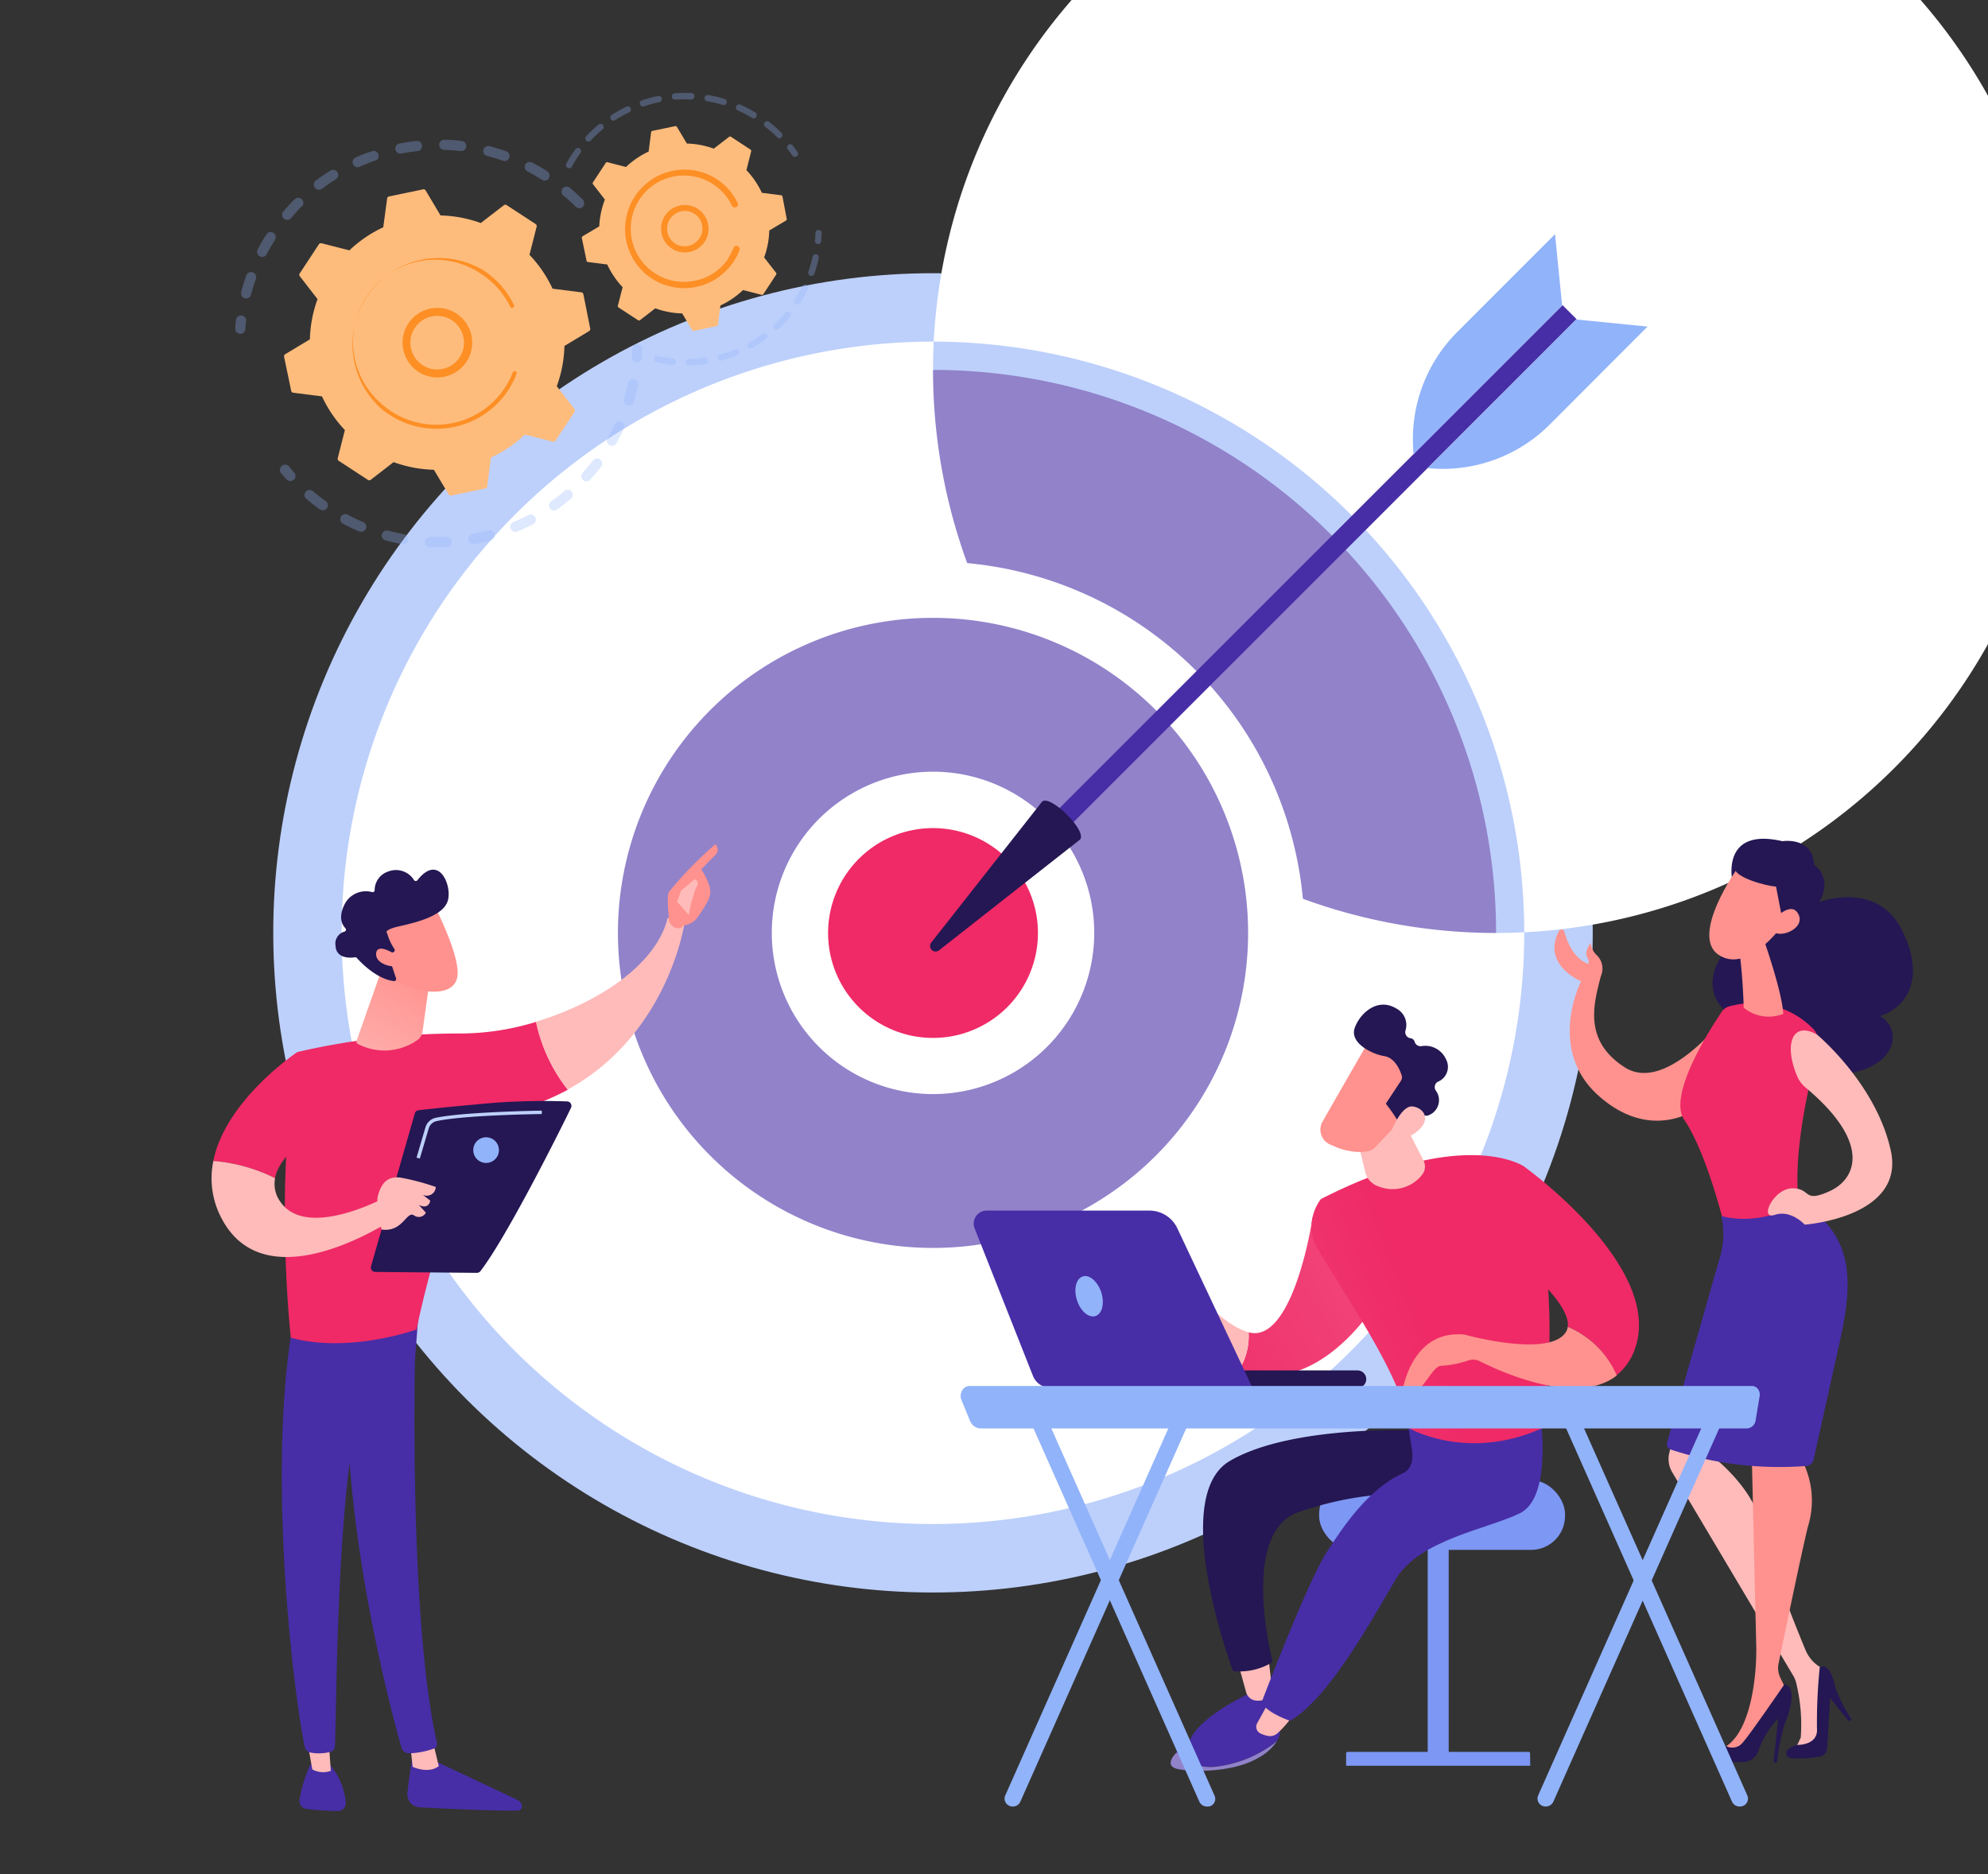 <svg xmlns="http://www.w3.org/2000/svg" xmlns:xlink="http://www.w3.org/1999/xlink" width="228.12" height="215.077" viewBox="0 0 228.12 215.077">
  <rect x="0" y="0" width="228.12" height="215.077" fill="#333333" stroke="none"/>
  <defs>
    <linearGradient id="linear-gradient" x1="0.932" y1="-2.906" x2="0.667" y2="-0.816" gradientUnits="objectBoundingBox">
      <stop offset="0" stop-color="#f25585"/>
      <stop offset="1" stop-color="#ef2a66"/>
    </linearGradient>
    <linearGradient id="linear-gradient-2" x1="849.02" y1="43.457" x2="841.02" y2="44.316" gradientUnits="objectBoundingBox">
      <stop offset="0" stop-color="#241753"/>
      <stop offset="1" stop-color="#472ea6"/>
    </linearGradient>
    <linearGradient id="linear-gradient-3" x1="113.02" y1="213.107" x2="112.698" y2="216.552" xlink:href="#linear-gradient-2"/>
    <linearGradient id="linear-gradient-4" x1="740.087" y1="-7.911" x2="737.25" y2="-1.521" xlink:href="#linear-gradient-2"/>
    <linearGradient id="linear-gradient-5" x1="2959.19" y1="-13.568" x2="2960.203" y2="-13.568" gradientUnits="objectBoundingBox">
      <stop offset="0" stop-color="#febbba"/>
      <stop offset="1" stop-color="#ff928e"/>
    </linearGradient>
    <linearGradient id="linear-gradient-6" x1="925.945" y1="-0.906" x2="922.931" y2="-0.051" xlink:href="#linear-gradient-2"/>
    <linearGradient id="linear-gradient-7" x1="1831.915" y1="-10.986" x2="1824.896" y2="-3.424" xlink:href="#linear-gradient-2"/>
    <linearGradient id="linear-gradient-8" x1="3432.653" y1="-10.209" x2="3433.678" y2="-10.209" xlink:href="#linear-gradient-5"/>
    <linearGradient id="linear-gradient-9" x1="619.292" y1="-0.96" x2="617.272" y2="-0.117" xlink:href="#linear-gradient-2"/>
    <linearGradient id="linear-gradient-10" x1="6.57" y1="-19.57" x2="5.529" y2="-18.892" xlink:href="#linear-gradient"/>
    <linearGradient id="linear-gradient-11" x1="570.402" y1="-1.9" x2="571.395" y2="-1.9" xlink:href="#linear-gradient-5"/>
    <linearGradient id="linear-gradient-12" x1="-408.558" y1="-3.392" x2="-406.572" y2="-0.708" xlink:href="#linear-gradient-5"/>
    <linearGradient id="linear-gradient-13" x1="4109.607" y1="-10.883" x2="4111.613" y2="-12.661" xlink:href="#linear-gradient-5"/>
    <linearGradient id="linear-gradient-14" x1="17.332" y1="-49.852" x2="14.716" y2="-48.126" xlink:href="#linear-gradient"/>
    <linearGradient id="linear-gradient-15" x1="454.438" y1="-3.767" x2="455.441" y2="-3.767" xlink:href="#linear-gradient-5"/>
    <linearGradient id="linear-gradient-16" x1="-0.107" y1="1.69" x2="0.84" y2="-0.028" xlink:href="#linear-gradient-5"/>
    <linearGradient id="linear-gradient-17" x1="458.648" y1="464.075" x2="458.325" y2="463.01" xlink:href="#linear-gradient-5"/>
    <linearGradient id="linear-gradient-18" x1="345.449" y1="354.735" x2="345.653" y2="355.917" xlink:href="#linear-gradient-2"/>
    <linearGradient id="linear-gradient-19" x1="1492.909" y1="2228.59" x2="1491.959" y2="2223.98" xlink:href="#linear-gradient-5"/>
    <linearGradient id="linear-gradient-20" x1="414.773" y1="-0.064" x2="415.287" y2="2.434" xlink:href="#linear-gradient-2"/>
    <linearGradient id="linear-gradient-21" x1="1422.304" y1="0.499" x2="1423.308" y2="0.499" xlink:href="#linear-gradient-5"/>
    <linearGradient id="linear-gradient-22" x1="291.44" y1="9.556" x2="290.345" y2="10.757" xlink:href="#linear-gradient-5"/>
    <linearGradient id="linear-gradient-23" x1="-274.471" y1="44.321" x2="-275.082" y2="44.942" xlink:href="#linear-gradient-2"/>
    <linearGradient id="linear-gradient-24" x1="1.813" y1="-0.581" x2="0.99" y2="0.138" xlink:href="#linear-gradient"/>
    <linearGradient id="linear-gradient-25" x1="-1240.078" y1="135.452" x2="-1239.853" y2="134.542" xlink:href="#linear-gradient-5"/>
    <linearGradient id="linear-gradient-26" x1="-715.495" y1="113.692" x2="-714.286" y2="114.857" xlink:href="#linear-gradient-5"/>
    <linearGradient id="linear-gradient-27" x1="-844.858" y1="135.292" x2="-846.737" y2="137.197" xlink:href="#linear-gradient-2"/>
    <linearGradient id="linear-gradient-28" x1="-1993.463" y1="419.862" x2="-1990.097" y2="424.189" xlink:href="#linear-gradient-5"/>
    <linearGradient id="linear-gradient-29" x1="295.583" y1="1.6" x2="296.98" y2="0.463" xlink:href="#linear-gradient-5"/>
    <linearGradient id="linear-gradient-30" x1="719.624" y1="1.659" x2="720.62" y2="1.659" xlink:href="#linear-gradient-2"/>
    <linearGradient id="linear-gradient-31" x1="553.283" y1="0.729" x2="549.387" y2="1.059" xlink:href="#linear-gradient-5"/>
    <linearGradient id="linear-gradient-32" x1="603.402" y1="1.863" x2="604.395" y2="1.863" xlink:href="#linear-gradient-2"/>
    <linearGradient id="linear-gradient-33" x1="1.967" y1="-0.231" x2="0.934" y2="0.314" xlink:href="#linear-gradient-2"/>
    <linearGradient id="linear-gradient-34" x1="395.22" y1="10.601" x2="398.189" y2="8.426" xlink:href="#linear-gradient-5"/>
    <linearGradient id="linear-gradient-35" x1="223.691" y1="40.861" x2="223.281" y2="41.978" xlink:href="#linear-gradient-2"/>
    <linearGradient id="linear-gradient-36" x1="615.5" y1="65.241" x2="616.631" y2="65.241" xlink:href="#linear-gradient-5"/>
    <linearGradient id="linear-gradient-37" x1="88.626" y1="11.818" x2="89.318" y2="10.907" xlink:href="#linear-gradient-2"/>
    <linearGradient id="linear-gradient-38" x1="194.734" y1="55.732" x2="193.496" y2="59.19" xlink:href="#linear-gradient-2"/>
    <linearGradient id="linear-gradient-39" x1="521.907" y1="69.126" x2="522.809" y2="69.126" xlink:href="#linear-gradient-5"/>
    <linearGradient id="linear-gradient-40" x1="71.079" y1="9.881" x2="71.11" y2="8.904" xlink:href="#linear-gradient-2"/>
    <linearGradient id="linear-gradient-41" x1="1.738" y1="-0.371" x2="-0.624" y2="1.26" xlink:href="#linear-gradient"/>
    <linearGradient id="linear-gradient-42" x1="167.103" y1="34.529" x2="168.098" y2="34.529" xlink:href="#linear-gradient-5"/>
    <linearGradient id="linear-gradient-43" x1="-0.88" y1="1.258" x2="0.452" y2="0.577" xlink:href="#linear-gradient"/>
    <linearGradient id="linear-gradient-44" x1="277.013" y1="36.499" x2="278.126" y2="36.499" xlink:href="#linear-gradient-5"/>
    <linearGradient id="linear-gradient-45" x1="-2.673" y1="1.827" x2="-0.423" y2="0.89" xlink:href="#linear-gradient"/>
    <linearGradient id="linear-gradient-46" x1="79.454" y1="-16.012" x2="78.211" y2="-9.193" xlink:href="#linear-gradient-5"/>
    <linearGradient id="linear-gradient-47" x1="239.584" y1="28.845" x2="238.484" y2="30.159" xlink:href="#linear-gradient-5"/>
    <linearGradient id="linear-gradient-48" x1="262.748" y1="28.855" x2="264.024" y2="28.855" xlink:href="#linear-gradient-2"/>
    <linearGradient id="linear-gradient-49" x1="738.734" y1="107.828" x2="741.153" y2="105.165" xlink:href="#linear-gradient-5"/>
    <linearGradient id="linear-gradient-50" x1="305.805" y1="202.988" x2="305.068" y2="205.449" xlink:href="#linear-gradient-2"/>
    <linearGradient id="linear-gradient-51" x1="232.875" y1="0.134" x2="232.474" y2="0.8" xlink:href="#linear-gradient-2"/>
  </defs>
  <g id="img2" transform="translate(0 0)">
    <rect id="Rectángulo_6754" data-name="Rectángulo 6754" width="212.47" height="212.47" transform="translate(15.65 2.607)" fill="none"/>
    <g id="Grupo_58641" data-name="Grupo 58641" transform="translate(0 0)">
      <g id="Grupo_58616" data-name="Grupo 58616">
        <g id="Grupo_58614" data-name="Grupo 58614">
          <circle id="Elipse_4674" data-name="Elipse 4674" cx="75.703" cy="75.703" r="75.703" transform="translate(0 107.061) rotate(-45)" fill="#bdd0fb"/>
          <g id="Grupo_58611" data-name="Grupo 58611" transform="translate(39.206 39.208)">
            <ellipse id="Elipse_4675" data-name="Elipse 4675" cx="64.612" cy="64.612" rx="64.612" ry="64.612" transform="translate(3.244 3.244)" fill="#9182ca"/>
            <path id="Trazado_119435" data-name="Trazado 119435" d="M101.116,187.377a67.849,67.849,0,1,1,67.842-67.844,67.85,67.85,0,0,1-67.842,67.844Zm0-132.44a64.617,64.617,0,1,0,0-.014Z" transform="translate(-33.26 -51.68)" fill="#fff"/>
          </g>
          <g id="Grupo_58612" data-name="Grupo 58612" transform="translate(59.671 59.671)">
            <ellipse id="Elipse_4676" data-name="Elipse 4676" cx="39.392" cy="39.392" rx="39.392" ry="39.392" transform="translate(0 76.677) rotate(-76.72)" fill="#9182ca"/>
            <path id="Trazado_119436" data-name="Trazado 119436" d="M111.512,172.553a42.621,42.621,0,1,1,42.622-42.621,42.621,42.621,0,0,1-42.622,42.621Zm0-78.777a36.155,36.155,0,1,0,36.155,36.155,36.155,36.155,0,0,0-36.155-36.155Z" transform="translate(-64.12 -82.538)" fill="#fff"/>
          </g>
          <g id="Grupo_58613" data-name="Grupo 58613" transform="translate(88.563 88.565)">
            <ellipse id="Elipse_4677" data-name="Elipse 4677" cx="15.262" cy="15.262" rx="15.262" ry="15.262" transform="translate(0.135 29.841) rotate(-76.72)" fill="url(#linear-gradient)"/>
            <path id="Trazado_119437" data-name="Trazado 119437" d="M121.449,158.368a18.5,18.5,0,1,1,18.5-18.5,18.5,18.5,0,0,1-18.5,18.5Zm0-30.525a12.04,12.04,0,1,0,12.04,12.04,12.04,12.04,0,0,0-12.04-12.04Z" transform="translate(-102.95 -121.37)" fill="#fff"/>
          </g>
        </g>
        <g id="Grupo_58615" data-name="Grupo 58615" transform="translate(106.734 26.871)">
          <rect id="Rectángulo_6755" data-name="Rectángulo 6755" width="2.273" height="86.079" transform="translate(13.307 70.624) rotate(-135)" fill="url(#linear-gradient-2)"/>
          <path id="Trazado_119438" data-name="Trazado 119438" d="M141.442,126.188c.921-.921,5.269,3.421,4.349,4.349l-16.126,12.67a.637.637,0,0,1-.9-.9Z" transform="translate(-128.607 -61.044)" fill="url(#linear-gradient-3)"/>
          <path id="Trazado_119439" data-name="Trazado 119439" d="M226.26,48.09l8.187.814-11.218,11.24a17.38,17.38,0,0,1-14.009,5.007h0Z" transform="translate(-152.127 -38.295)" fill="#91b3fa"/>
          <path id="Trazado_119440" data-name="Trazado 119440" d="M223.942,42.447l-.814-8.187L211.9,45.5A17.4,17.4,0,0,0,206.9,59.509h0Z" transform="translate(-151.424 -34.26)" fill="#91b3fa"/>
        </g>
      </g>
      <g id="Grupo_58625" data-name="Grupo 58625" transform="translate(26.987 10.66)">
        <g id="Grupo_58620" data-name="Grupo 58620" transform="translate(0 5.375)">
          <g id="Grupo_58617" data-name="Grupo 58617" opacity="0.3">
            <path id="Trazado_119441" data-name="Trazado 119441" d="M56.187,26.651a.588.588,0,0,1-.829,0,17.51,17.51,0,0,0-1.416-1.282.6.6,0,0,1-.078-.822h0a.6.6,0,0,1,.829-.071c.51.432,1.006.885,1.473,1.353a.6.6,0,0,1,.042.786Zm-4.717-3.1c-.531-.34-1.084-.659-1.643-.949a.581.581,0,0,1-.262-.779.574.574,0,0,1,.786-.248c.588.3,1.169.637,1.735.992a.581.581,0,0,1,.177.807v.057a.6.6,0,0,1-.793.12ZM47,21.375c-.595-.205-1.2-.4-1.813-.552a.588.588,0,0,1-.425-.708.6.6,0,0,1,.708-.418c.644.17,1.282.361,1.912.581a.6.6,0,0,1,.354.751.652.652,0,0,1-.092.17A.581.581,0,0,1,47,21.375Zm-4.844-1.112c-.63-.071-1.268-.12-1.9-.135a.588.588,0,0,1-.567-.6.574.574,0,0,1,.6-.567,16.98,16.98,0,0,1,1.99.142.584.584,0,0,1-.127,1.162Zm-4.958,0c-.63.071-1.261.163-1.877.29A.588.588,0,0,1,35.1,19.4c.652-.127,1.31-.227,1.969-.3a.588.588,0,0,1,.135,1.169Zm-4.851,1.091a18.822,18.822,0,0,0-1.771.708.581.581,0,0,1-.772-.3.6.6,0,0,1,.3-.772,16.485,16.485,0,0,1,1.863-.708.581.581,0,0,1,.644.921.574.574,0,0,1-.276.142ZM17.39,37.154a.581.581,0,0,1-.418-.708c.163-.637.361-1.282.588-1.905a.581.581,0,0,1,.744-.361.6.6,0,0,1,.361.751c-.212.595-.4,1.2-.56,1.813a.588.588,0,0,1-.113.22A.574.574,0,0,1,17.39,37.154ZM27.844,23.485c-.531.333-1.055.708-1.558,1.069a.588.588,0,1,1-.708-.935c.531-.4,1.084-.779,1.65-1.126a.588.588,0,0,1,.765.864A.645.645,0,0,1,27.844,23.485Zm-8.733,8.86a.588.588,0,0,1-.248-.793c.3-.588.637-1.169,1-1.728a.574.574,0,0,1,.807-.177.581.581,0,0,1,.177.807c-.333.531-.659,1.084-.949,1.643a.3.3,0,0,1-.064.1A.574.574,0,0,1,19.111,32.345Zm4.851-5.772a19.018,19.018,0,0,0-1.289,1.416.588.588,0,0,1-.9-.751h0c.425-.5.885-1,1.353-1.466a.588.588,0,0,1,.871.779Z" transform="translate(-16.283 -18.959)" fill="#91b3fa"/>
            <path id="Trazado_119442" data-name="Trazado 119442" d="M17.043,49.322A.531.531,0,0,0,17.171,49a7.863,7.863,0,0,1,.092-.907.588.588,0,1,0-1.169-.135q-.05.475-.085.956a.581.581,0,0,0,1.034.411Z" transform="translate(-16.007 -27.267)" fill="#91b3fa"/>
          </g>
          <g id="Grupo_58618" data-name="Grupo 58618" transform="translate(5.13 23.457)" opacity="0.3">
            <path id="Trazado_119443" data-name="Trazado 119443" d="M24.907,73.3a.6.6,0,0,0,0-.765,8.483,8.483,0,0,1-.595-.708.588.588,0,0,0-.829-.085.595.595,0,0,0-.1.85c.205.248.418.489.63.708a.574.574,0,0,0,.822.042Z" transform="translate(-23.25 -57.779)" fill="#91b3fa"/>
            <path id="Trazado_119444" data-name="Trazado 119444" d="M60.03,69.285a.589.589,0,0,1-.878-.786c.411-.453.807-.942,1.19-1.416a.581.581,0,0,1,.822-.113.6.6,0,0,1,.113.822l-.5.637C60.533,68.7,60.278,69,60.03,69.285Zm2.2-3.966a.574.574,0,0,1-.22-.793c.3-.545.588-1.1.843-1.671a.588.588,0,0,1,1.062.489c-.269.595-.567,1.183-.885,1.756a.709.709,0,0,1-.057.078.588.588,0,0,1-.744.142Zm-4.483,6.19q-.758.637-1.551,1.211a.6.6,0,0,1-.793-.142.581.581,0,0,1,.142-.814,14.747,14.747,0,0,0,1.473-1.147.581.581,0,0,1,.829.814A.368.368,0,0,1,57.742,71.509Zm6.565-10.758a.581.581,0,0,1-.411-.708c.177-.595.326-1.2.453-1.813a.588.588,0,1,1,1.147.241c-.135.637-.3,1.282-.482,1.905a.489.489,0,0,1-.106.2.574.574,0,0,1-.6.177ZM53.472,74.384c-.581.3-1.176.581-1.778.836a.588.588,0,1,1-.453-1.084c.567-.234,1.14-.5,1.686-.793a.6.6,0,0,1,.793.248.6.6,0,0,1-.064.645A.63.63,0,0,1,53.472,74.384Zm-4.8,1.87c-.63.17-1.275.312-1.912.425a.595.595,0,0,1-.708-.475.588.588,0,0,1,.475-.708c.609-.106,1.225-.241,1.827-.4a.581.581,0,0,1,.708.411.6.6,0,0,1-.113.524A.6.6,0,0,1,48.67,76.254Zm-5.085.786H41.616a.588.588,0,1,1,.05-1.176h1.87a.588.588,0,0,1,.609.559.567.567,0,0,1-.135.4A.574.574,0,0,1,43.585,77.04Zm-5.142-.354c-.644-.113-1.289-.262-1.919-.432a.581.581,0,0,1-.411-.708.6.6,0,0,1,.708-.418c.6.163,1.211.3,1.82.411a.588.588,0,0,1,.475.708.708.708,0,0,1-.12.269.581.581,0,0,1-.552.163Zm-4.958-1.473c-.6-.255-1.2-.538-1.778-.843a.588.588,0,1,1,.545-1.034c.552.29,1.119.56,1.686.8a.581.581,0,0,1,.333.779.475.475,0,0,1-.085.142.581.581,0,0,1-.68.149ZM29,72.7c-.4-.283-.779-.581-1.154-.878l-.4-.333a.581.581,0,0,1-.071-.822A.588.588,0,0,1,28.2,70.6l.375.312c.354.29.708.567,1.1.836a.581.581,0,0,1,.135.814h0a.588.588,0,0,1-.793.135Z" transform="translate(-24.413 -53.725)" fill="#91b3fa"/>
            <path id="Trazado_119445" data-name="Trazado 119445" d="M81.3,53.957a.6.6,0,0,0,.127-.333,6.226,6.226,0,0,1,.05-.956.588.588,0,1,0-1.176,0,6.526,6.526,0,0,1-.042.914.581.581,0,0,0,.524.567A.588.588,0,0,0,81.3,53.957Z" transform="translate(-39.883 -52.08)" fill="#91b3fa"/>
          </g>
          <g id="Grupo_58619" data-name="Grupo 58619" transform="translate(5.612 5.69)">
            <path id="Trazado_119446" data-name="Trazado 119446" d="M58.273,39.038a.269.269,0,0,0-.227-.22L54.738,38.4a14.5,14.5,0,0,0-2.649-3.888l.822-3.23a.283.283,0,0,0-.113-.3l-3.322-2.167a.276.276,0,0,0-.319,0L46.5,30.865a14.519,14.519,0,0,0-4.618-.871l-1.707-2.868a.283.283,0,0,0-.29-.127l-3.917.814a.276.276,0,0,0-.212.234l-.446,3.307A14.42,14.42,0,0,0,31.423,34l-3.194-.814a.269.269,0,0,0-.3.113l-2.2,3.343a.276.276,0,0,0,0,.319l2.04,2.635a14.49,14.49,0,0,0-.878,4.618l-2.833,1.707a.269.269,0,0,0-.127.29l.814,3.909a.262.262,0,0,0,.234.22l3.3.418a14.384,14.384,0,0,0,2.628,3.867l-.822,3.23a.276.276,0,0,0,.12.3l3.343,2.188a.269.269,0,0,0,.312,0l2.635-2.04a14.576,14.576,0,0,0,4.625.878l1.7,2.833a.283.283,0,0,0,.29.127l3.917-.814a.269.269,0,0,0,.212-.234l.425-3.307a14.42,14.42,0,0,0,3.888-2.642l3.23.814a.262.262,0,0,0,.29-.113l2.188-3.3a.276.276,0,0,0,0-.319l-2.04-2.635a14.3,14.3,0,0,0,.878-4.618l2.833-1.707a.269.269,0,0,0,.127-.29Z" transform="translate(-23.931 -26.993)" fill="#febc7c"/>
            <path id="Trazado_119447" data-name="Trazado 119447" d="M49.828,53.137a3.994,3.994,0,1,1,.4-.425A3.782,3.782,0,0,1,49.828,53.137Zm-5.793-3.081a3.074,3.074,0,1,0,.992-2.125,3.407,3.407,0,0,0-.312.333A3.038,3.038,0,0,0,44.034,50.056Z" transform="translate(-29.538 -32.593)" fill="#fd8f25"/>
            <path id="Trazado_119448" data-name="Trazado 119448" d="M52.316,54.085c.212-.262.411-.538.6-.822h0l.17-.276a9.4,9.4,0,0,0,.708-1.416h0v-.057l.042-.106a.227.227,0,0,0-.071-.269.135.135,0,0,0-.064,0,.227.227,0,0,0-.3.135A9.42,9.42,0,0,1,39.5,55.743a7.982,7.982,0,0,1-.786-.574A9.412,9.412,0,0,1,49.815,39.977c.262.177.524.361.772.567a9.363,9.363,0,0,1,2.535,3.194.191.191,0,0,0,.064.085.245.245,0,0,0,.354-.312,9.8,9.8,0,0,0-3.47-3.952A9.915,9.915,0,0,0,38.413,55.509a9.7,9.7,0,0,0,.822.595,9.873,9.873,0,0,0,13.081-2.018Z" transform="translate(-27.167 -30.242)" fill="#fd8f25"/>
          </g>
        </g>
        <g id="Grupo_58624" data-name="Grupo 58624" transform="translate(37.955)">
          <g id="Grupo_58621" data-name="Grupo 58621" opacity="0.3">
            <path id="Trazado_119449" data-name="Trazado 119449" d="M106.617,21.015a.354.354,0,0,0,0-.432c-.17-.255-.354-.5-.545-.751a.363.363,0,1,0-.574.446c.184.234.361.475.524.708a.361.361,0,0,0,.5.092.368.368,0,0,0,.092-.064Z" transform="translate(-80.05 -13.798)" fill="#91b3fa"/>
            <path id="Trazado_119450" data-name="Trazado 119450" d="M94.359,16.476a.368.368,0,0,1-.517,0,9.633,9.633,0,0,0-1.126-1.013l-.255-.2a.361.361,0,0,1-.057-.51.375.375,0,0,1,.5-.064l.262.212a15.249,15.249,0,0,1,1.183,1.062.361.361,0,0,1,0,.482Zm-3.414-2.245a13.138,13.138,0,0,0-1.629-.843.363.363,0,1,1,.29-.666,17,17,0,0,1,1.714.885.361.361,0,0,1,.12.5v.042a.368.368,0,0,1-.5.085Zm-3.357-1.48a13.9,13.9,0,0,0-1.785-.418.361.361,0,0,1-.3-.418.368.368,0,0,1,.418-.3,15.673,15.673,0,0,1,1.877.439.361.361,0,0,1,.241.453.4.4,0,0,1-.064.12.368.368,0,0,1-.39.12Zm-3.612-.609a14.533,14.533,0,0,0-1.841,0,.368.368,0,0,1-.39-.333.361.361,0,0,1,.333-.39A15.9,15.9,0,0,1,84,11.384a.361.361,0,0,1,.347.375.354.354,0,0,1-.078.212A.361.361,0,0,1,83.976,12.142Zm-3.654.29a15.312,15.312,0,0,0-1.778.482.354.354,0,0,1-.453-.227.361.361,0,0,1,.227-.46,14.93,14.93,0,0,1,1.856-.5.361.361,0,0,1,.425.283.34.34,0,0,1-.071.3A.333.333,0,0,1,80.322,12.432Zm-3.477,1.176a14.674,14.674,0,0,0-1.6.892.361.361,0,1,1-.39-.609,14.923,14.923,0,0,1,1.679-.935.354.354,0,0,1,.482.163.368.368,0,0,1-.042.39.609.609,0,0,1-.127.1Zm-3.081,1.983a14.909,14.909,0,0,0-1.331,1.261.361.361,0,0,1-.51,0,.368.368,0,0,1,0-.517,15.5,15.5,0,0,1,1.416-1.324.361.361,0,0,1,.51.05.375.375,0,0,1,0,.46.326.326,0,0,1-.085.071Zm-3.98,4.37a.361.361,0,0,1-.142-.489,14,14,0,0,1,.892-1.416l.142-.212a.361.361,0,0,1,.51-.078.354.354,0,0,1,.078.5l-.142.2a15.892,15.892,0,0,0-.843,1.353.248.248,0,0,0,0,.057A.368.368,0,0,1,69.783,19.961Z" transform="translate(-69.598 -11.37)" fill="#91b3fa"/>
          </g>
          <g id="Grupo_58622" data-name="Grupo 58622" transform="translate(10.085 15.73)" opacity="0.3">
            <path id="Trazado_119451" data-name="Trazado 119451" d="M99.47,44.658a14.945,14.945,0,0,1-1.3,1.416.354.354,0,0,1-.51,0,.368.368,0,0,1,0-.51,14.5,14.5,0,0,0,1.254-1.339.361.361,0,0,1,.51-.05.375.375,0,0,1,.05.51Zm.623-1.416a.368.368,0,0,1-.106-.5,16.329,16.329,0,0,0,.892-1.572.354.354,0,0,1,.482-.163.368.368,0,0,1,.17.482,16.453,16.453,0,0,1-.935,1.65h0A.368.368,0,0,1,100.093,43.242ZM96.7,47.251a15.234,15.234,0,0,1-1.594,1.027.368.368,0,0,1-.5-.135.361.361,0,0,1,.142-.5,14.916,14.916,0,0,0,1.516-.977.361.361,0,0,1,.5.517Zm5.092-7.274a.361.361,0,0,1-.227-.46,14.671,14.671,0,0,0,.489-1.735.362.362,0,0,1,.708.149,14.874,14.874,0,0,1-.5,1.827.269.269,0,0,1-.064.106A.347.347,0,0,1,101.793,39.977Zm-8.371,9.129a17.2,17.2,0,0,1-1.792.609.363.363,0,0,1-.191-.7,14.235,14.235,0,0,0,1.721-.581.368.368,0,0,1,.475.2.347.347,0,0,1-.057.361.375.375,0,0,1-.156.113Zm-3.647,1a16.919,16.919,0,0,1-1.884.17.368.368,0,0,1-.4-.382.361.361,0,0,1,.354-.368,15.291,15.291,0,0,0,1.8-.163.361.361,0,0,1,.333.588A.333.333,0,0,1,89.774,50.1Zm-3.782.106a16.808,16.808,0,0,1-1.87-.319.363.363,0,0,1,.156-.708,14.873,14.873,0,0,0,1.785.276.361.361,0,0,1,.326.4.354.354,0,0,1-.078.191A.382.382,0,0,1,85.992,50.211Z" transform="translate(-83.838 -34.722)" fill="#91b3fa"/>
            <path id="Trazado_119452" data-name="Trazado 119452" d="M110.574,35.067a.354.354,0,0,0,.078-.191c0-.312.05-.623.057-.928a.368.368,0,0,0-.354-.368.354.354,0,0,0-.368.354,4.65,4.65,0,0,1-.057.878.361.361,0,0,0,.333.39A.347.347,0,0,0,110.574,35.067Z" transform="translate(-91.45 -33.58)" fill="#91b3fa"/>
          </g>
          <g id="Grupo_58623" data-name="Grupo 58623" transform="translate(1.819 3.815)">
            <path id="Trazado_119453" data-name="Trazado 119453" d="M95.194,24.833a.17.17,0,0,0-.156-.142l-2.21-.283a9.717,9.717,0,0,0-1.771-2.6l.545-2.16a.184.184,0,0,0-.078-.2l-2.238-1.466a.17.17,0,0,0-.212,0l-1.764,1.36a9.731,9.731,0,0,0-3.088-.588l-1.14-1.912a.2.2,0,0,0-.2-.085l-2.613.545a.191.191,0,0,0-.149.156l-.283,2.217a9.83,9.83,0,0,0-2.6,1.771L75.115,20.9a.17.17,0,0,0-.2.078l-1.466,2.231a.177.177,0,0,0,0,.212l1.367,1.763a9.774,9.774,0,0,0-.644,3.074L72.254,29.4a.191.191,0,0,0-.085.191l.545,2.62a.17.17,0,0,0,.156.142l2.217.283a9.724,9.724,0,0,0,1.764,2.606l-.545,2.125a.184.184,0,0,0,.078.2l2.238,1.466a.191.191,0,0,0,.212,0L80.6,37.666a9.731,9.731,0,0,0,3.088.588l1.14,1.912a.177.177,0,0,0,.2.085l2.62-.545a.184.184,0,0,0,.142-.156l.283-2.21a9.83,9.83,0,0,0,2.6-1.771l2.125.545a.177.177,0,0,0,.2-.071l1.466-2.238a.184.184,0,0,0,0-.212L93.09,31.83a9.774,9.774,0,0,0,.588-3.095l1.919-1.14a.184.184,0,0,0,.085-.191Z" transform="translate(-72.167 -16.756)" fill="#febc7c"/>
            <path id="Trazado_119454" data-name="Trazado 119454" d="M89.556,34.275a2.724,2.724,0,1,1,.892-1.9,2.67,2.67,0,0,1-.6,1.6A2.239,2.239,0,0,1,89.556,34.275Zm-3.329-.652a2,2,0,0,0,2.833.12h0a2.013,2.013,0,1,0-2.72-2.967,1.99,1.99,0,0,0-.205.22,2.011,2.011,0,0,0,.092,2.628Z" transform="translate(-75.906 -20.483)" fill="#fd8f25"/>
            <path id="Trazado_119455" data-name="Trazado 119455" d="M91.25,34.9A6.682,6.682,0,0,0,92.3,33.1v-.057a.347.347,0,0,0-.106-.411l-.1-.057a.361.361,0,0,0-.467.205,5.935,5.935,0,0,1-.595,1.154h0a.29.29,0,0,1,0,.064,6.062,6.062,0,0,1-3.761,2.55h-.042A6.084,6.084,0,0,1,82.6,35.7c-.17-.113-.34-.241-.5-.368A6.1,6.1,0,0,1,89.3,25.5c.17.113.34.241.5.368a6.062,6.062,0,0,1,1.643,2.068.439.439,0,0,0,.1.127.361.361,0,0,0,.552-.439,6.728,6.728,0,0,0-1.834-2.316c-.184-.149-.368-.283-.56-.411a6.82,6.82,0,0,0-8.046,10.985c.184.149.375.283.567.411a6.82,6.82,0,0,0,9.03-1.4Z" transform="translate(-74.215 -18.816)" fill="#fd8f25"/>
          </g>
        </g>
      </g>
      <g id="Grupo_58631" data-name="Grupo 58631" transform="translate(24.275 96.901)">
        <path id="Trazado_119456" data-name="Trazado 119456" d="M44.531,280.75s-.411,2.181-.623,4.349a1.494,1.494,0,0,0,1.416,1.629c2.883.149,9.051.439,11.261.361a.482.482,0,0,0,.439-.659,1.069,1.069,0,0,0-.552-.588l-10.149-4.788Z" transform="translate(-21.433 -176.208)" fill="url(#linear-gradient-4)"/>
        <path id="Trazado_119457" data-name="Trazado 119457" d="M44.36,278.772l.283,2.62s1.778.85,3-.078l-.708-2.925Z" transform="translate(-21.567 -175.519)" fill="url(#linear-gradient-5)"/>
        <path id="Trazado_119458" data-name="Trazado 119458" d="M42,209.431c-.142.708-1.048,34.1,2.38,49.109a.51.51,0,0,1-.3.588,8.776,8.776,0,0,1-2.918.567.885.885,0,0,1-.864-.637c-.984-3.485-5.715-20.942-6.2-37.579-.531-18.6,0-.637,0-.637l.567-11.48Z" transform="translate(-18.506 -155.378)" fill="url(#linear-gradient-6)"/>
        <path id="Trazado_119459" data-name="Trazado 119459" d="M27.695,282.2a15.581,15.581,0,0,0-1.254,4.03.907.907,0,0,0,.793,1.1,35.585,35.585,0,0,0,3.591.241.907.907,0,0,0,.907-1.006,7.663,7.663,0,0,0-1.749-4.214Z" transform="translate(-16.333 -176.631)" fill="url(#linear-gradient-7)"/>
        <path id="Trazado_119460" data-name="Trazado 119460" d="M27.5,277.393l.708,3.966a2.571,2.571,0,0,0,2.125.17l-.3-4.249Z" transform="translate(-16.648 -175.195)" fill="url(#linear-gradient-8)"/>
        <path id="Trazado_119461" data-name="Trazado 119461" d="M24.84,210.014c-3.095,17.607.22,43.585,1.367,48.677a.793.793,0,0,0,.637.609,5.263,5.263,0,0,0,2.281-.071.708.708,0,0,0,.531-.659c.2-4.108.149-29.321,2.968-39.257a2.238,2.238,0,0,1,.885-1.239l5.319-3.7.467-6.07Z" transform="translate(-15.497 -155.069)" fill="url(#linear-gradient-9)"/>
        <g id="Grupo_58626" data-name="Grupo 58626" transform="translate(8.405 8.381)">
          <path id="Trazado_119462" data-name="Trazado 119462" d="M43.922,163.239a81.976,81.976,0,0,0-18.414,2.125c-2.755,15.206-.772,32.791-.772,32.791,6.764,1.841,14.441-.949,14.441-.949,1.183-6.374,6.615-24.222,6.615-24.222a28.874,28.874,0,0,0,10.737-3.293,18.889,18.889,0,0,1-3.64-7.791,29.478,29.478,0,0,1-8.966,1.339Z" transform="translate(-24.045 -149.912)" fill="url(#linear-gradient-10)"/>
          <path id="Trazado_119463" data-name="Trazado 119463" d="M81.777,145.651a1.671,1.671,0,0,0-1.941-.567c-1.346,5.425-8.145,9.774-15.107,11.87a18.889,18.889,0,0,0,3.64,7.791C79.95,158.385,81.777,145.651,81.777,145.651Z" transform="translate(-35.916 -144.974)" fill="url(#linear-gradient-11)"/>
        </g>
        <g id="Grupo_58627" data-name="Grupo 58627" transform="translate(52.348)">
          <path id="Trazado_119464" data-name="Trazado 119464" d="M87.8,142.46c.092.283-.956.708-1.558-.467,0-.559-.333-2.967,0-3.421a44.62,44.62,0,0,1,5.3-5.432.822.822,0,0,1,.092,1.14l-1.7,1.735A7.933,7.933,0,0,1,90.9,138a2.344,2.344,0,0,1-.248,1.728,19.764,19.764,0,0,1-1.084,1.714,2.33,2.33,0,0,1-1.771,1.02Z" transform="translate(-86.091 -133.14)" fill="url(#linear-gradient-12)"/>
          <path id="Trazado_119465" data-name="Trazado 119465" d="M89.633,138.79l-1.544,1.282-.489,1.289,1.346,1.53a17.379,17.379,0,0,1,.829-3.109C90.121,139.229,89.951,138.939,89.633,138.79Z" transform="translate(-86.531 -134.788)" fill="url(#linear-gradient-13)"/>
        </g>
        <path id="Trazado_119466" data-name="Trazado 119466" d="M25.375,175.3,22.1,166.8s-8.23,5.475-9.646,12.507a19.512,19.512,0,0,1,7.082,1.976C20.177,177.955,25.375,175.3,25.375,175.3Z" transform="translate(-12.257 -142.961)" fill="url(#linear-gradient-14)"/>
        <path id="Trazado_119467" data-name="Trazado 119467" d="M32.364,188.5s-9.207,5.1-12.288.637a3.484,3.484,0,0,1-.609-2.713,19.512,19.512,0,0,0-7.082-1.976,9.738,9.738,0,0,0,.992,6.679c5.333,9.979,20.2-.354,20.2-.354Z" transform="translate(-12.177 -148.111)" fill="url(#linear-gradient-15)"/>
        <path id="Trazado_119468" data-name="Trazado 119468" d="M38.5,153.63l-2.833,8.031a.283.283,0,0,0,.127.354,6.558,6.558,0,0,0,6.8-.4,1.416,1.416,0,0,0,.637-.97l.97-6.962Z" transform="translate(-19.026 -139.118)" fill="url(#linear-gradient-16)"/>
        <g id="Grupo_58628" data-name="Grupo 58628" transform="translate(14.201 2.912)">
          <path id="Trazado_119469" data-name="Trazado 119469" d="M45.39,143.18s3,5.786,2.592,8.109-4.207,2.125-7.5.2l-2.252-6.24Z" transform="translate(-33.98 -138.981)" fill="url(#linear-gradient-17)"/>
          <path id="Trazado_119470" data-name="Trazado 119470" d="M38.908,146.705a.241.241,0,0,0,.106-.347,6.275,6.275,0,0,1-.836-1.813s-.545-.361,1.416-.807,4.866-1.147,5.5-2.8-.914-5.7-3.442-2.479a.248.248,0,0,1-.382,0,2.436,2.436,0,0,0-2.967-1,2.252,2.252,0,0,0-1.558,2.125.234.234,0,0,1-.283.241,2.734,2.734,0,0,0-3.215,1.494c-.666,1.416-.248,2.245.135,2.642a.241.241,0,0,1-.106.4,1.416,1.416,0,0,0-1.02,1.615c.064,1.509,1.749,1.416,2.231,1.324a.248.248,0,0,1,.212.078c.4.46,2.238,2.408,4.249,2.656a.241.241,0,0,0,.255-.312l-.843-2.528a.248.248,0,0,1,.135-.3Z" transform="translate(-32.229 -137.252)" fill="url(#linear-gradient-18)"/>
          <path id="Trazado_119471" data-name="Trazado 119471" d="M41.183,150.8s-2.167-1.516-2.337-.255,1.941,1.841,3,1.381Z" transform="translate(-34.157 -140.984)" fill="url(#linear-gradient-19)"/>
        </g>
        <g id="Grupo_58630" data-name="Grupo 58630" transform="translate(18.277 29.456)">
          <g id="Grupo_58629" data-name="Grupo 58629">
            <path id="Trazado_119472" data-name="Trazado 119472" d="M38,193.725l5.028-17.564a.51.51,0,0,1,.432-.368c.914-.106,3.541-.4,6.6-.666a76.148,76.148,0,0,1,10.489-.347.517.517,0,0,1,.418.708c-1.416,2.932-7.408,14.873-10.4,18.761a.517.517,0,0,1-.411.205l-11.672-.106a.517.517,0,0,1-.489-.623Z" transform="translate(-37.984 -174.731)" fill="url(#linear-gradient-20)"/>
            <path id="Trazado_119473" data-name="Trazado 119473" d="M39.529,193.092s-.708-2.883-.418-3.9.836-2.337,2.656-2.047a26.39,26.39,0,0,1,3.98,1.062,1.041,1.041,0,0,1-1.494.9l.857.666s-.12,1.069-1.3.5l.8.885a.921.921,0,0,1-1.36.312C42.39,190.9,41.98,193.439,39.529,193.092Z" transform="translate(-38.293 -178.34)" fill="url(#linear-gradient-21)"/>
          </g>
          <path id="Trazado_119474" data-name="Trazado 119474" d="M54.58,182.09a1.473,1.473,0,1,0,.429-1.046,1.48,1.48,0,0,0-.429,1.046Z" transform="translate(-42.826 -176.446)" fill="#91b3fa"/>
          <path id="Trazado_119475" data-name="Trazado 119475" d="M45.765,181.8l1.027-3.47a1.19,1.19,0,0,1,.892-.829c3.208-.708,12-.814,12.082-.814v-.39c-.361,0-8.91.142-12.153.814a1.579,1.579,0,0,0-1.2,1.1L45.39,181.69Z" transform="translate(-40.145 -175.189)" fill="#bdd0fb"/>
        </g>
      </g>
      <g id="Grupo_58640" data-name="Grupo 58640" transform="translate(110.236 96.264)">
        <g id="Grupo_58632" data-name="Grupo 58632" transform="translate(68.131)">
          <path id="Trazado_119476" data-name="Trazado 119476" d="M230.274,147.115a.326.326,0,0,1,.609.064c.3,1.077,1.02,2.946,2.535,3.612l.22.106a.779.779,0,0,0-.092-.708c-.475-.708.375-1.7.375-1.7a2.188,2.188,0,0,0,.708,1.416,2.125,2.125,0,0,1,.453,2.373c-.822,3.187-2.047,7.394,2.734,10.475s11.516-5.808,11.516-5.808l-3.343,10.623s-5.156,3.8-11.162-1.544-2.018-13.145-2.018-13.145S228.234,151,230.274,147.115Z" transform="translate(-229.75 -136.526)" fill="url(#linear-gradient-22)"/>
          <path id="Trazado_119477" data-name="Trazado 119477" d="M257.656,137.091s-1.381-6.218,5.737-4.575c0,0,3.456-.56,3.633,2.7,0,0,2.224,1.466.595,4.292,0,0,6.615-2.557,9.5,3.244s.234,8.995-2.55,9.83a2.769,2.769,0,0,1,1.19,3.683c-1.069,2.55-6.466,4.349-9.653,1.246,0,0-9.072,1.2-8.9-5.213,0,0-4.249-2.727.212-8.017S257.656,137.091,257.656,137.091Z" transform="translate(-237.231 -132.24)" fill="url(#linear-gradient-23)"/>
          <path id="Trazado_119478" data-name="Trazado 119478" d="M255.711,159.264a9.788,9.788,0,0,1,9.561,2.436,2.465,2.465,0,0,1,.708,2.443c-1.062,3.924-3.867,15.5-1.416,20.5,0,0-4.334,4.781-9.065.928,0,0-2.125-9.257-4.908-13.322-1.919-2.833,3.06-10.531,4.32-12.394A1.494,1.494,0,0,1,255.711,159.264Z" transform="translate(-235.704 -140.014)" fill="url(#linear-gradient-24)"/>
          <path id="Trazado_119479" data-name="Trazado 119479" d="M262.453,148.44s2.125,5.977,2.273,8.619a4.526,4.526,0,0,1-4.54-.708,68.11,68.11,0,0,0-.567-7.082Z" transform="translate(-238.465 -136.966)" fill="url(#linear-gradient-25)"/>
          <path id="Trazado_119480" data-name="Trazado 119480" d="M258.12,136.9s-5.531,7.748-2.224,9.993,7.245-3.251,7.245-3.251,1.282-4.249-.057-5.666S258.12,136.9,258.12,136.9Z" transform="translate(-237.071 -133.588)" fill="url(#linear-gradient-26)"/>
          <path id="Trazado_119481" data-name="Trazado 119481" d="M261.884,134.258s-2.543.6-2.9,1.756,3.6,2.217,4.717,2.266l.892,4.639s2.649-4.363,1.6-6.884S261.884,134.258,261.884,134.258Z" transform="translate(-238.272 -132.799)" fill="url(#linear-gradient-27)"/>
          <path id="Trazado_119482" data-name="Trazado 119482" d="M265,145.044s2.125-2.5,3.01-.871-1.934,2.833-2.9,2.047Z" transform="translate(-240.035 -135.561)" fill="url(#linear-gradient-28)"/>
          <path id="Trazado_119483" data-name="Trazado 119483" d="M249.438,224c0,.425-.708,3.754-1.119,5.531a2.946,2.946,0,0,0,.312,2.125l13.9,23.372a2.982,2.982,0,0,1,.368.907,20.052,20.052,0,0,1,.51,6.24l-.708,1.494,3.109-.708.708-8.35-.885-.538a4.186,4.186,0,0,1-1.686-1.983c-1.261-3.052-4.384-10.829-5.184-14.618-.956-4.264-5.737-7.8-5.737-7.8l.843-1.99Z" transform="translate(-235.146 -159.012)" fill="url(#linear-gradient-29)"/>
          <path id="Trazado_119484" data-name="Trazado 119484" d="M274.822,272.481a19.074,19.074,0,0,1-1.877-3.7c-.2-1.034-.744-2.868-1.785-2.316a62.18,62.18,0,0,0-.319,7c.17,1.962-2.224,1.9-2.224,1.9a2.2,2.2,0,0,0-1.14.581.559.559,0,0,0,.375.942,13.455,13.455,0,0,0,3.336-.191,1.02,1.02,0,0,0,.822-.942l.34-5.793,2.125,2.677Z" transform="translate(-240.714 -171.373)" fill="url(#linear-gradient-30)"/>
          <path id="Trazado_119485" data-name="Trazado 119485" d="M260.47,229.032s.489,20.928.56,23.9-.467,9.554-3.449,11.53l1.3.956a17.141,17.141,0,0,0,3.2-4.03,24.551,24.551,0,0,1,2.316-3.541l-.588-1.211a2.607,2.607,0,0,1-.212-1.7c.637-3.116,2.79-13.456,3.371-15.716a10,10,0,0,0-1.664-9.1C262.892,227.177,260.47,229.032,260.47,229.032Z" transform="translate(-237.87 -160.312)" fill="url(#linear-gradient-31)"/>
          <path id="Trazado_119486" data-name="Trazado 119486" d="M262.623,278.283a.184.184,0,0,0,.184-.156,27.014,27.014,0,0,1,.85-4.249c.382-.829,1.65-4.32,0-4.618,0,0-4.108,6-4.894,6.813a1.551,1.551,0,0,1-1.785.283,2.946,2.946,0,0,0-1.346.963.538.538,0,0,0,.425.871h2.769a1.948,1.948,0,0,0,1.82-1.225,10.322,10.322,0,0,1,2.3-3.789l-.51,4.851a.177.177,0,0,0,.184.2Z" transform="translate(-237.268 -172.218)" fill="url(#linear-gradient-32)"/>
          <path id="Trazado_119487" data-name="Trazado 119487" d="M254.23,192.817a9.84,9.84,0,0,1-.333,5.262l-5.907,20.737a.652.652,0,0,0,.4.786,39.718,39.718,0,0,0,15.581,1.891.914.914,0,0,0,.829-.708l2.684-12.09c1.416-6.317,2.975-13.131-3.931-17.245C260.349,192.81,257.374,193.617,254.23,192.817Z" transform="translate(-235.065 -149.515)" fill="url(#linear-gradient-33)"/>
          <path id="Trazado_119488" data-name="Trazado 119488" d="M270.006,163.8s6.757,5.616,8.435,13.286-9.88,8.5-9.88,8.5-1.565-1.749-3.428-1.126-.142-3.06,2.033-3.045,1.169,1.728,4.249.333,4.858-5.567-2.8-11.941a3.414,3.414,0,0,1-.977-1.4C266.118,164.652,267.293,162.195,270.006,163.8Z" transform="translate(-239.842 -141.301)" fill="url(#linear-gradient-34)"/>
        </g>
        <g id="Grupo_58639" data-name="Grupo 58639" transform="translate(0 19.038)">
          <g id="Grupo_58633" data-name="Grupo 58633" transform="translate(41.133 54.569)">
            <rect id="Rectángulo_6756" data-name="Rectángulo 6756" width="2.408" height="26.07" transform="translate(12.458 6.204)" fill="#7d97f4"/>
            <path id="Trazado_119489" data-name="Trazado 119489" d="M217.127,281.794H196v-1.416a.177.177,0,0,1,.17-.177h20.765a.177.177,0,0,1,.177.177Z" transform="translate(-192.905 -249.016)" fill="#7d97f4"/>
            <rect id="Rectángulo_6757" data-name="Rectángulo 6757" width="28.216" height="8.003" rx="3.89" fill="#7d97f4"/>
          </g>
          <g id="Grupo_58635" data-name="Grupo 58635" transform="translate(19.093)">
            <path id="Trazado_119490" data-name="Trazado 119490" d="M177.717,270.306s-7.791,3.357-7.344,6.87c0,0,8.053-1.544,9.5-3.846s.644-3.64.644-3.64Z" transform="translate(-163.382 -191.381)" fill="url(#linear-gradient-35)"/>
            <path id="Trazado_119491" data-name="Trazado 119491" d="M182.063,265.15l.4,3.435a1.126,1.126,0,0,1-.708,1.2,2.791,2.791,0,0,1-.984.149,1.31,1.31,0,0,1-1.282-.956l-.765-2.769Z" transform="translate(-165.823 -190.056)" fill="url(#linear-gradient-36)"/>
            <path id="Trazado_119492" data-name="Trazado 119492" d="M197.368,228.094s-14.335-.666-21.467,3.5.361,24.122.361,24.122a7.277,7.277,0,0,0,4.547-1.034s-3.824-14.618,2.833-17.16a38.316,38.316,0,0,1,15.206-2.125l-1.416-6.813Z" transform="translate(-164.102 -179.233)" fill="url(#linear-gradient-37)"/>
            <path id="Trazado_119493" data-name="Trazado 119493" d="M171.385,277.127c1.629-.361,6.459-2.366,7.2-2.337s1.771,1.126,1.771,1.126a1.941,1.941,0,0,1-.34,1.466,13.525,13.525,0,0,1-7.082,2.946,5.234,5.234,0,0,1-4.469-1.65A6.374,6.374,0,0,1,171.385,277.127Z" transform="translate(-162.83 -192.869)" fill="url(#linear-gradient-38)"/>
            <path id="Trazado_119494" data-name="Trazado 119494" d="M172.706,281.4a13.8,13.8,0,0,0,7.082-2.946,6.162,6.162,0,0,1-2.3,2c-3.152,1.778-8.364,1.523-9.4,1.119-.829-.319-.574-1.091.184-1.827A5.234,5.234,0,0,0,172.706,281.4Z" transform="translate(-162.571 -193.937)" fill="#9182ca"/>
            <path id="Trazado_119495" data-name="Trazado 119495" d="M185.852,273.1a11.532,11.532,0,0,1-1.905,2.295,1.3,1.3,0,0,1-1.211.361,3.376,3.376,0,0,1-.864-.3.843.843,0,0,1-.326-1.147l1.671-3.038Z" transform="translate(-166.616 -191.842)" fill="url(#linear-gradient-39)"/>
            <path id="Trazado_119496" data-name="Trazado 119496" d="M214.335,226.41s1.254,8.881-2.365,10.694-11.551,3-14.285,7.606-7.642,13.641-12.111,16.233c0,0-2.55-.829-3.293-2.082,0,0,5.3-13.938,7.514-17.323,1.912-2.939,4.717-7.167,8.69-8.995,1.14-.524,1.232-1.728,1.034-2.967l-.368-2.252Z" transform="translate(-166.862 -178.753)" fill="url(#linear-gradient-40)"/>
            <path id="Trazado_119497" data-name="Trazado 119497" d="M179.759,206.783c5.071,1.416,7.337-12.826,7.323-13.173l7.791,9.087s-4.632,8.187-11.65,9.023a8.209,8.209,0,0,1-4.533-.666A7.3,7.3,0,0,0,179.759,206.783Z" transform="translate(-165.814 -169.183)" fill="url(#linear-gradient-41)"/>
            <path id="Trazado_119498" data-name="Trazado 119498" d="M165.064,205.505a4.061,4.061,0,0,1,4.079.907c2.2,2.238,3.931,3.371,5.312,3.768a7.3,7.3,0,0,1-1.069,4.249,11.332,11.332,0,0,1-4.958-5.043.942.942,0,0,0-1.254-.425c-.467.227-.949.574-.977,1.041-.064.928-1.161.977-1.169.637a13.706,13.706,0,0,1,.85-2.167s-2.535,1.629-3.541,2.252a1.44,1.44,0,0,1-1.827-.411S162.847,206.412,165.064,205.505Z" transform="translate(-160.51 -172.58)" fill="url(#linear-gradient-42)"/>
            <path id="Trazado_119499" data-name="Trazado 119499" d="M214.732,184.782s-6.813-4.646-23.273,3.761a5.327,5.327,0,0,0-.907,4.575c.793,2.451,10.567,15.524,10.949,21.686,0,0,6.679,3.931,15.355.035C216.857,214.84,219.768,198.586,214.732,184.782Z" transform="translate(-169.214 -166.234)" fill="url(#linear-gradient-43)"/>
            <path id="Trazado_119500" data-name="Trazado 119500" d="M202.511,176.92,205.2,182.2a1.516,1.516,0,0,1-.149,1.622,4.292,4.292,0,0,1-4.958,1.367,2.309,2.309,0,0,1-1.579-1.678l-1.416-5.885Z" transform="translate(-171.186 -164.314)" fill="url(#linear-gradient-44)"/>
            <path id="Trazado_119501" data-name="Trazado 119501" d="M228.607,203.738c.46-3.208-8.017-9.427-8.017-9.427l2.967-9s16.176,11.544,12.748,20.978a6.65,6.65,0,0,1-2.125,3.031A10.372,10.372,0,0,0,228.607,203.738Z" transform="translate(-178.039 -166.762)" fill="url(#linear-gradient-45)"/>
            <path id="Trazado_119502" data-name="Trazado 119502" d="M212.249,212.222s9.589,2.677,11.58-.241a1.558,1.558,0,0,0,.248-.652,10.58,10.58,0,0,1,5.623,5.581c-4.554,3.584-13.329-.432-15.716-1.636a1.678,1.678,0,0,0-1.268-.106,11.643,11.643,0,0,1-3.137.63c-1.2-.064-2.479,4.249-4.519,3.166C205.06,218.965,205.981,211.571,212.249,212.222Z" transform="translate(-173.508 -174.353)" fill="url(#linear-gradient-46)"/>
            <g id="Grupo_58634" data-name="Grupo 58634" transform="translate(22.184)">
              <path id="Trazado_119503" data-name="Trazado 119503" d="M197.525,164.648c-.085.071-3.64,6.282-5.446,9.441a1.863,1.863,0,0,0,.878,2.635l.786.333c1.069.46,3.371.843,4.249.113l5.715-6.027S199.444,162.983,197.525,164.648Z" transform="translate(-191.833 -160.668)" fill="url(#linear-gradient-47)"/>
              <path id="Trazado_119504" data-name="Trazado 119504" d="M206.931,167.952a1.841,1.841,0,0,0,.885-2.6,2.592,2.592,0,0,0-2.833-1.466.708.708,0,0,1-.751-.517.56.56,0,0,0-.5-.4.708.708,0,0,1-.552-.878,2.125,2.125,0,0,0-1.055-2.535c-2.174-1.317-4.207.595-4.773,2.259s1.87,2.953,3.428,3.215c1.183.2,1.764,1.565,1.969,2.21a.708.708,0,0,1-.078.6l-1.742,2.642a21.284,21.284,0,0,1,1.317,1.877,5.355,5.355,0,0,1,.4-.4c.751-.708,2.125-.34,2.649-.149a.708.708,0,0,0,.545,0,1.848,1.848,0,0,0,.822-2.833.708.708,0,0,1,.262-1.027Z" transform="translate(-193.42 -159.12)" fill="url(#linear-gradient-48)"/>
              <path id="Trazado_119505" data-name="Trazado 119505" d="M203.41,178.3s1.112-2.833,2.373-2.691,2.21,1.459.581,2.833C204.338,180.133,203.41,178.3,203.41,178.3Z" transform="translate(-195.211 -163.929)" fill="url(#linear-gradient-49)"/>
            </g>
          </g>
          <g id="Grupo_58636" data-name="Grupo 58636" transform="translate(1.496 23.633)">
            <path id="Trazado_119506" data-name="Trazado 119506" d="M188.219,220.383H165.761a1.006,1.006,0,1,1,0-2h22.409a1.006,1.006,0,0,1,1,1.006A.991.991,0,0,1,188.219,220.383Z" transform="translate(-144.128 -200.042)" fill="url(#linear-gradient-50)"/>
            <path id="Trazado_119507" data-name="Trazado 119507" d="M137.156,192.49h18.662a3.541,3.541,0,0,1,3.215,2.04l8.626,18.294H144.472a2.16,2.16,0,0,1-2.011-1.367l-6.693-16.927a1.494,1.494,0,0,1,1.388-2.04Z" transform="translate(-135.664 -192.49)" fill="url(#linear-gradient-51)"/>
            <path id="Trazado_119508" data-name="Trazado 119508" d="M155.108,204.962c.4,1.261.106,2.479-.666,2.727s-1.728-.567-2.125-1.827-.106-2.472.666-2.72S154.7,203.737,155.108,204.962Z" transform="translate(-140.471 -195.585)" fill="#91b3fa"/>
          </g>
          <g id="Grupo_58638" data-name="Grupo 58638" transform="translate(0 43.761)">
            <g id="Grupo_58637" data-name="Grupo 58637" transform="translate(5.044 2.006)">
              <path id="Trazado_119509" data-name="Trazado 119509" d="M141.613,270a.97.97,0,0,1-.368-.071.9.9,0,0,1-.5-1.2l19.746-44.442a.956.956,0,0,1,1.239-.475.9.9,0,0,1,.489,1.2l-19.746,44.442a.935.935,0,0,1-.864.545Z" transform="translate(-140.674 -223.742)" fill="#91b3fa"/>
              <path id="Trazado_119510" data-name="Trazado 119510" d="M164.928,270a.949.949,0,0,1-.864-.545l-19.746-44.442a.9.9,0,0,1,.489-1.2.956.956,0,0,1,1.239.475l19.746,44.442a.9.9,0,0,1-.475,1.225,1.006,1.006,0,0,1-.39.042Z" transform="translate(-141.715 -223.742)" fill="#91b3fa"/>
              <path id="Trazado_119511" data-name="Trazado 119511" d="M227.954,270a.97.97,0,0,1-.368-.071.907.907,0,0,1-.5-1.2l19.746-44.442a.956.956,0,0,1,1.239-.475.907.907,0,0,1,.5,1.2l-19.746,44.442A.956.956,0,0,1,227.954,270Z" transform="translate(-165.866 -223.742)" fill="#91b3fa"/>
              <path id="Trazado_119512" data-name="Trazado 119512" d="M251.229,270a.949.949,0,0,1-.864-.545l-19.746-44.442a.9.9,0,0,1,.5-1.2.949.949,0,0,1,1.232.475l19.767,44.442a.9.9,0,0,1-.489,1.2.984.984,0,0,1-.4.071Z" transform="translate(-166.895 -223.743)" fill="#91b3fa"/>
            </g>
            <path id="Trazado_119513" data-name="Trazado 119513" d="M225.231,222.093a1.084,1.084,0,0,0-.184-.822.857.857,0,0,0-.708-.361H134.577a.992.992,0,0,0-.864.531,1.246,1.246,0,0,0-.064,1.1l.97,2.358a1.367,1.367,0,0,0,1.239.885h87.9a1.069,1.069,0,0,0,1.013-.935Z" transform="translate(-133.552 -220.91)" fill="#91b3fa"/>
          </g>
        </g>
      </g>
    </g>
  </g>
</svg>
